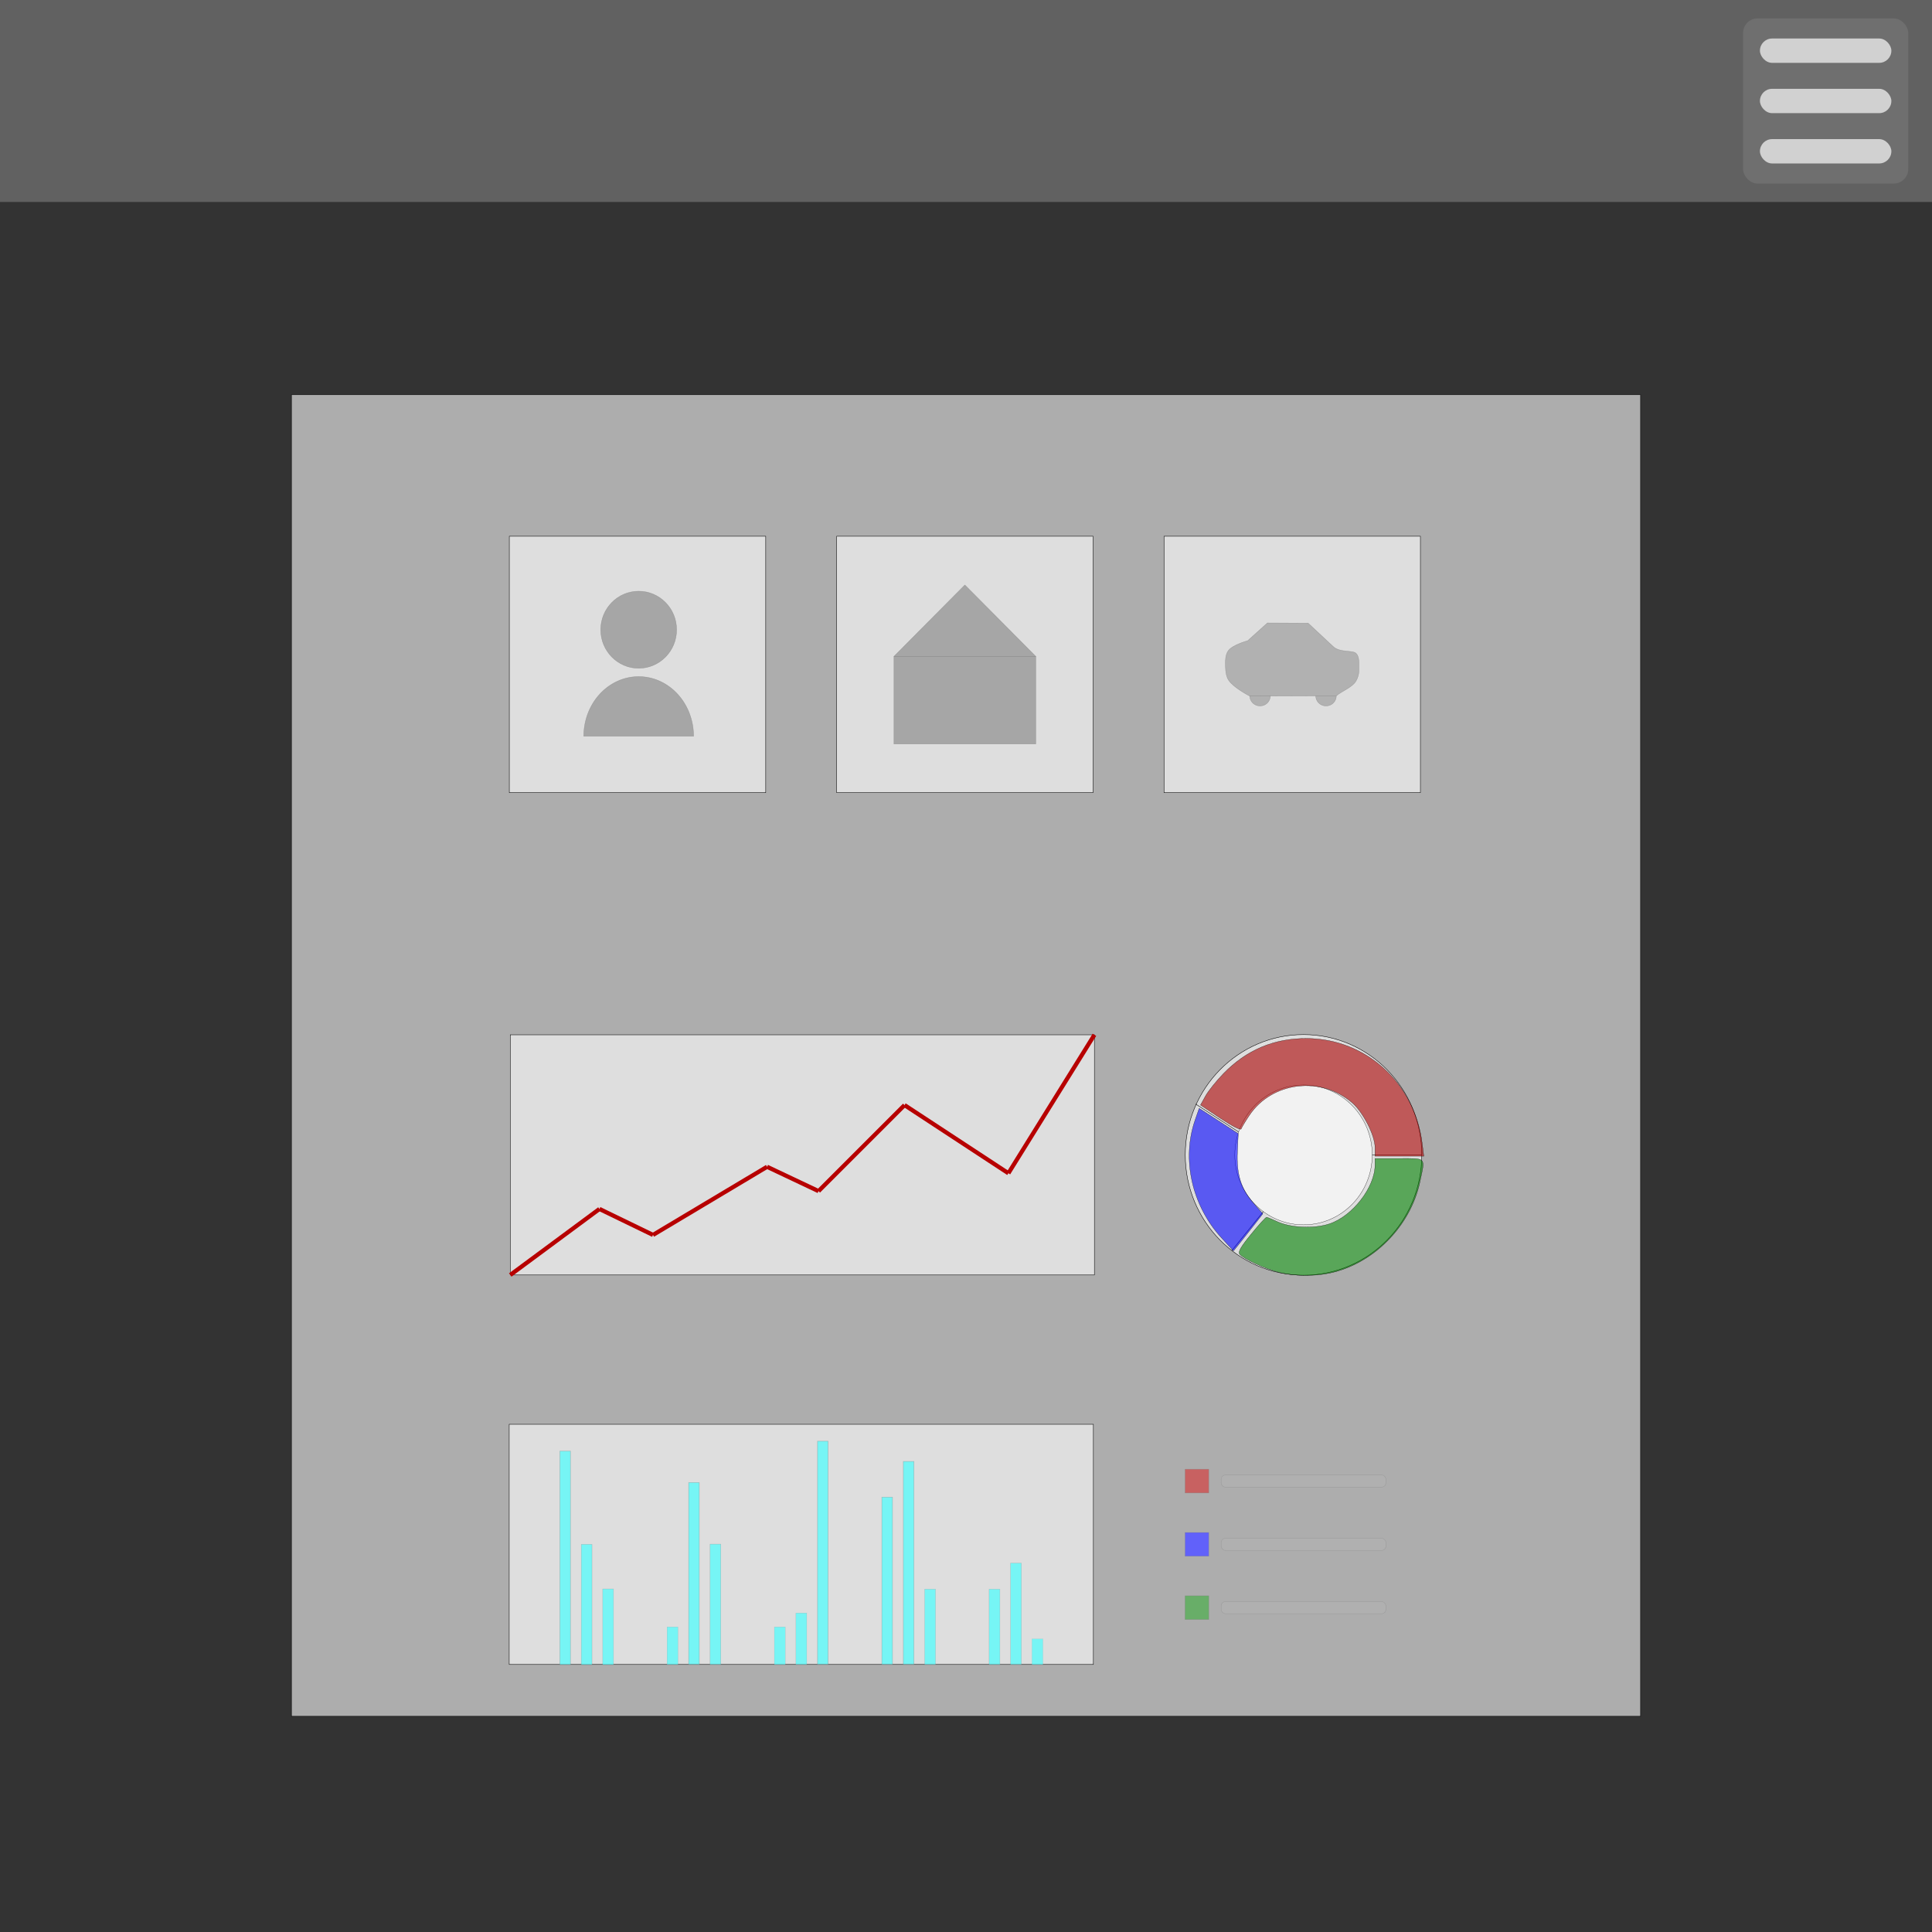 <?xml version="1.0" encoding="UTF-8" standalone="no"?>
<!-- Created with Inkscape (http://www.inkscape.org/) -->

<svg
   width="450"
   height="450"
   viewBox="0 0 119.062 119.062"
   version="1.1"
   id="svg5"
   sodipodi:docname="dashboard.svg"
   inkscape:version="1.2.2 (732a01da63, 2022-12-09)"
   xmlns:inkscape="http://www.inkscape.org/namespaces/inkscape"
   xmlns:sodipodi="http://sodipodi.sourceforge.net/DTD/sodipodi-0.dtd"
   xmlns:xlink="http://www.w3.org/1999/xlink"
   xmlns="http://www.w3.org/2000/svg"
   xmlns:svg="http://www.w3.org/2000/svg">
  <rect x="0" y="0" width="119.062" height="119.062" fill="#333333" stroke="none"/>
  <sodipodi:namedview
     id="namedview7"
     pagecolor="#ffffff"
     bordercolor="#000000"
     borderopacity="0.25"
     inkscape:showpageshadow="2"
     inkscape:pageopacity="0.0"
     inkscape:pagecheckerboard="0"
     inkscape:deskcolor="#d1d1d1"
     inkscape:document-units="px"
     showgrid="false"
     inkscape:zoom="0.93539565"
     inkscape:cx="279.02631"
     inkscape:cy="199.9154"
     inkscape:window-width="1366"
     inkscape:window-height="705"
     inkscape:window-x="-8"
     inkscape:window-y="-8"
     inkscape:window-maximized="1"
     inkscape:current-layer="layer1" />
  <defs
     id="defs2">
    <linearGradient
       id="linearGradient918"
       inkscape:swatch="solid">
      <stop
         style="stop-color:#000000;stop-opacity:1;"
         offset="0"
         id="stop916" />
    </linearGradient>
    <linearGradient
       inkscape:collect="always"
       xlink:href="#linearGradient918"
       id="linearGradient920"
       x1="35.791"
       y1="65.047"
       x2="119.195"
       y2="65.047"
       gradientUnits="userSpaceOnUse" />
  </defs>
  <g
     inkscape:label="Calque 1"
     inkscape:groupmode="layer"
     id="layer1">
    <rect
       style="fill:#808080;stroke-width:0.265;fill-opacity:0.6"
       id="rect113"
       width="119.062"
       height="12.446"
       x="0"
       y="0" />
    <g
       id="g2349"
       transform="translate(-1.2,0.283)"
       style="opacity:0.708">
      <rect
         style="opacity:0.6;fill:#808080;fill-opacity:1;stroke-width:0.265"
         id="rect2282"
         width="10.183"
         height="10.183"
         x="108.617"
         y="0.849"
         ry="0.9" />
      <rect
         style="opacity:1;fill:#ffffff;fill-opacity:1;stroke-width:0.265"
         id="rect2284"
         width="8.1"
         height="1.5"
         x="109.658"
         y="2.09"
         ry="0.75" />
      <rect
         style="opacity:1;fill:#ffffff;fill-opacity:1;stroke-width:0.265"
         id="rect2341"
         width="8.1"
         height="1.5"
         x="109.658"
         y="5.19"
         ry="0.75" />
      <rect
         style="opacity:1;fill:#ffffff;fill-opacity:1;stroke-width:0.265"
         id="rect2343"
         width="8.1"
         height="1.5"
         x="109.658"
         y="8.29"
         ry="0.75" />
    </g>
    <g
       id="g354"
       transform="translate(-17.961)">
      <rect
         style="display:inline;fill:#ffffff;fill-opacity:0.6;stroke:url(#linearGradient920);stroke-width:0.026;stroke-dasharray:none;stroke-opacity:1"
         id="rect358"
         width="83.14"
         height="81.442"
         x="35.923"
         y="24.326" />
      <g
         id="g985"
         transform="translate(7.747,0.045)">
        <rect
           style="fill:#ffffff;fill-opacity:0.6;stroke:#000000;stroke-width:0.026;stroke-dasharray:none;stroke-opacity:1"
           id="rect976"
           width="15.801"
           height="15.801"
           x="41.602"
           y="33.002" />
        <rect
           style="fill:#ffffff;fill-opacity:0.6;stroke:#000000;stroke-width:0.026;stroke-dasharray:none;stroke-opacity:1"
           id="rect978"
           width="15.801"
           height="15.801"
           x="61.775"
           y="33.002" />
        <rect
           style="fill:#ffffff;fill-opacity:0.6;stroke:#000000;stroke-width:0.026;stroke-dasharray:none;stroke-opacity:1"
           id="rect980"
           width="15.801"
           height="15.801"
           x="81.948"
           y="33.002" />
        <g
           id="g493"
           transform="translate(-0.509,0.803)">
          <rect
             style="fill:#808080;fill-opacity:0.6;stroke:#808080;stroke-width:0.026;stroke-opacity:0.6"
             id="rect377"
             width="8.738"
             height="5.4"
             x="65.815"
             y="39.602" />
          <path
             style="fill:#808080;fill-opacity:0.6;stroke:#808080;stroke-width:0.026;stroke-opacity:0.6"
             d="M 65.815,39.602 H 74.553 L 70.184,35.202 Z"
             id="path433" />
        </g>
      </g>
      <ellipse
         style="fill:#ffffff;fill-opacity:0.6;stroke:#000000;stroke-width:0.026;stroke-dasharray:none;stroke-opacity:1"
         id="path1041"
         cx="98.292"
         cy="71.172"
         rx="7.287"
         ry="7.414" />
      <rect
         style="display:inline;fill:#ffffff;fill-opacity:0.6;stroke:#000000;stroke-width:0.026;stroke-dasharray:none;stroke-opacity:1"
         id="rect987"
         width="36"
         height="14.801"
         x="49.406"
         y="63.771" />
      <g
         id="g1298"
         style="stroke-width:0.259;stroke-dasharray:none">
        <path
           style="fill:#ffffff;fill-opacity:0.6;stroke:#b70000;stroke-width:0.259;stroke-dasharray:none;stroke-opacity:1"
           d="M 49.406,78.572 54.903,74.504"
           id="path1258" />
        <path
           style="display:inline;fill:#ffffff;fill-opacity:0.6;stroke:#b70000;stroke-width:0.259;stroke-dasharray:none;stroke-opacity:1"
           d="m 58.203,76.104 7.031,-4.2"
           id="path1260" />
        <path
           style="display:inline;fill:#ffffff;fill-opacity:0.6;stroke:#b70000;stroke-width:0.259;stroke-dasharray:none;stroke-opacity:1"
           d="m 68.403,73.404 5.3,-5.3"
           id="path1262" />
        <path
           style="display:inline;fill:#ffffff;fill-opacity:0.6;stroke:#b70000;stroke-width:0.259;stroke-dasharray:none;stroke-opacity:1"
           d="m 80.104,72.304 5.302,-8.532"
           id="path1264" />
        <path
           style="fill:#ffffff;fill-opacity:0.6;stroke:#b70000;stroke-width:0.259;stroke-dasharray:none;stroke-opacity:1"
           d="m 54.903,74.504 3.3,1.6"
           id="path1266" />
        <path
           style="fill:#ffffff;fill-opacity:0.6;stroke:#b70000;stroke-width:0.259;stroke-dasharray:none;stroke-opacity:1"
           d="m 65.233,71.904 3.17,1.5"
           id="path1268" />
        <path
           style="fill:#ffffff;fill-opacity:0.6;stroke:#b70000;stroke-width:0.259;stroke-dasharray:none;stroke-opacity:1"
           d="m 73.704,68.103 6.4,4.2"
           id="path1270" />
      </g>
      <ellipse
         style="fill:#ffffff;fill-opacity:0.6;stroke:#000000;stroke-width:0.015;stroke-dasharray:none;stroke-opacity:1"
         id="ellipse1300"
         cx="98.292"
         cy="71.172"
         rx="4.234"
         ry="4.308" />
      <path
         style="fill:#000000;fill-opacity:0.6;stroke:#000000;stroke-width:0.026;stroke-dasharray:none;stroke-opacity:1"
         d="m 102.526,71.172 h 3.053"
         id="path1302" />
      <path
         style="fill:#000000;fill-opacity:0.6;stroke:#000000;stroke-width:0.026;stroke-dasharray:none;stroke-opacity:1"
         d="m 94.292,69.757 -2.647,-1.719"
         id="path1308" />
      <path
         style="fill:#000000;fill-opacity:0.6;stroke:#000000;stroke-width:0.026;stroke-dasharray:none;stroke-opacity:1"
         d="m 95.815,74.665 -1.94,2.403"
         id="path1310" />
      <path
         style="fill:#008000;fill-opacity:0.6;stroke:#000000;stroke-width:0.053;stroke-dasharray:none;stroke-opacity:1"
         d="m 365.272,295.907 c -3.052,-0.74 -8.311,-3.159 -9.201,-4.233 -0.433,-0.522 0.22,-1.665 2.666,-4.665 1.781,-2.186 3.398,-3.959 3.592,-3.94 0.194,0.019 1.315,0.483 2.491,1.031 3.094,1.443 8.603,1.676 12.111,0.511 5.395,-1.792 10.607,-8.522 10.607,-13.698 v -1.508 h 5.613 c 6.423,0 6.073,-0.391 4.844,5.411 -2.198,10.37 -10.878,19.141 -21.04,21.26 -3.603,0.751 -8.16,0.686 -11.681,-0.168 z"
         id="path1452"
         transform="scale(0.265)" />
      <path
         style="fill:#0000ff;fill-opacity:0.6;stroke:#000000;stroke-width:0.053;stroke-dasharray:none;stroke-opacity:1"
         d="m 351.8,287.829 c -6.846,-7.491 -9.256,-18.267 -6.111,-27.324 l 0.956,-2.752 4.545,2.943 4.545,2.943 -0.19,4.183 c -0.24,5.275 0.815,8.645 3.746,11.975 l 2.165,2.46 -2.178,2.794 c -1.198,1.537 -2.738,3.483 -3.421,4.325 l -1.243,1.53 z"
         id="path1523"
         transform="scale(0.265)" />
      <path
         style="fill:#aa0000;fill-opacity:0.6;stroke:#000000;stroke-width:0.053;stroke-dasharray:none;stroke-opacity:1"
         d="m 387.537,266.817 c 0,-2.721 -2.728,-8.106 -5.21,-10.285 -7.276,-6.388 -18.748,-5.033 -24.007,2.838 -0.929,1.39 -1.782,2.807 -1.896,3.149 -0.124,0.371 -2.082,-0.624 -4.838,-2.459 l -4.63,-3.081 1.181,-2.125 c 0.649,-1.169 2.521,-3.502 4.158,-5.185 5.39,-5.541 11.82,-8.241 19.473,-8.178 13.706,0.114 24.998,10.414 26.745,24.395 l 0.373,2.984 h -5.674 -5.674 z"
         id="path1525"
         transform="scale(0.265)" />
      <g
         id="g323"
         transform="translate(0,0.781)">
        <path
           style="fill:#808080;fill-opacity:0.6;stroke:#808080;stroke-width:0.026;stroke-dasharray:none;stroke-opacity:0.6"
           id="path2411"
           sodipodi:type="arc"
           sodipodi:cx="-49.502522"
           sodipodi:cy="-44.590427"
           sodipodi:rx="3.384804"
           sodipodi:ry="3.6751876"
           sodipodi:start="0"
           sodipodi:end="3.1415927"
           sodipodi:arc-type="slice"
           d="m -46.118,-44.59 a 3.385,3.675 0 0 1 -1.692,3.183 3.385,3.675 0 0 1 -3.385,0 3.385,3.675 0 0 1 -1.692,-3.183 h 3.385 z"
           transform="rotate(180,3.909,0)" />
        <ellipse
           style="fill:#808080;fill-opacity:0.6;stroke:#808080;stroke-width:0.026;stroke-dasharray:none;stroke-opacity:0.6"
           id="path2409"
           cx="57.32"
           cy="38.027"
           rx="2.339"
           ry="2.375" />
      </g>
      <g
         id="g1607"
         transform="translate(-1.527,0.137)">
        <path
           id="rect495"
           style="fill:#aeaeae;fill-opacity:0.937;stroke:#808080;stroke-width:0.026;stroke-opacity:0.6"
           d="m 87.262,40.902 c -0.009,-0.337 -0.02,-0.724 0.182,-0.995 0.265,-0.356 1.186,-0.603 1.186,-0.603 l 1.217,-1.096 2.51,0.013 1.544,1.442 c 0.419,0.391 1.198,0.206 1.413,0.422 0.194,0.196 0.173,0.537 0.175,0.815 0.002,0.298 0.013,0.531 -0.177,0.877 -0.215,0.391 -0.856,0.618 -1.223,0.924 l -5.326,0.018 c 0,0 -1.005,-0.522 -1.302,-0.976 -0.158,-0.241 -0.192,-0.554 -0.2,-0.842 z"
           sodipodi:nodetypes="aacccssasccaa"
           transform="translate(7.747,0.045)" />
        <path
           style="fill:#aeaeae;fill-opacity:0.937;stroke:#808080;stroke-width:0.026;stroke-opacity:0.6"
           id="path1597"
           sodipodi:type="arc"
           sodipodi:cx="97.13945"
           sodipodi:cy="42.746914"
           sodipodi:rx="0.6321305"
           sodipodi:ry="0.61874998"
           sodipodi:start="0"
           sodipodi:end="3.1415927"
           sodipodi:arc-type="slice"
           d="m 97.772,42.747 a 0.632,0.619 0 0 1 -0.316,0.536 0.632,0.619 0 0 1 -0.632,0 0.632,0.619 0 0 1 -0.316,-0.536 h 0.632 z" />
        <path
           style="fill:#aeaeae;fill-opacity:0.937;stroke:#808080;stroke-width:0.026;stroke-opacity:0.6"
           id="path1601"
           sodipodi:type="arc"
           sodipodi:cx="101.20552"
           sodipodi:cy="42.746914"
           sodipodi:rx="0.6321305"
           sodipodi:ry="0.61874998"
           sodipodi:start="0"
           sodipodi:end="3.1415927"
           sodipodi:arc-type="slice"
           d="m 101.838,42.747 a 0.632,0.619 0 0 1 -0.316,0.536 0.632,0.619 0 0 1 -0.632,0 0.632,0.619 0 0 1 -0.316,-0.536 h 0.632 z" />
      </g>
      <rect
         style="display:inline;fill:#ffffff;fill-opacity:0.6;stroke:#000000;stroke-width:0.026;stroke-dasharray:none;stroke-opacity:1"
         id="rect1609"
         width="36"
         height="14.801"
         x="49.342"
         y="87.773" />
      <g
         id="g2209"
         transform="translate(0,2.087)">
        <rect
           style="fill:#c95c5c;fill-opacity:0.937;stroke:#808080;stroke-width:0.026;stroke-opacity:0.6"
           id="rect1611"
           width="1.463"
           height="1.463"
           x="90.991"
           y="88.455" />
        <rect
           style="fill:#5c5cff;fill-opacity:0.937;stroke:#808080;stroke-width:0.026;stroke-opacity:0.6"
           id="rect1613"
           width="1.463"
           height="1.463"
           x="90.991"
           y="92.355" />
        <rect
           style="fill:#63ad63;fill-opacity:0.933;stroke:#808080;stroke-width:0.026;stroke-opacity:0.6"
           id="rect1615"
           width="1.463"
           height="1.463"
           x="90.991"
           y="96.255" />
        <rect
           style="opacity:0.704;fill:#b2b2b2;fill-opacity:0.988;stroke:#808080;stroke-width:0.026;stroke-opacity:0.6"
           id="rect2014"
           width="10.151"
           height="0.745"
           x="93.217"
           y="88.814"
           ry="0.265"
           rx="0.265" />
        <rect
           style="opacity:0.704;fill:#b2b2b2;fill-opacity:0.988;stroke:#808080;stroke-width:0.026;stroke-opacity:0.6"
           id="rect2139"
           width="10.151"
           height="0.745"
           x="93.217"
           y="92.714"
           ry="0.265"
           rx="0.265" />
        <rect
           style="opacity:0.704;fill:#b2b2b2;fill-opacity:0.988;stroke:#808080;stroke-width:0.026;stroke-opacity:0.6"
           id="rect2141"
           width="10.151"
           height="0.745"
           x="93.217"
           y="96.614"
           ry="0.265"
           rx="0.265" />
      </g>
      <g
         id="g3764"
         transform="translate(0.853)">
        <rect
           style="opacity:0.704;fill:#4affff;fill-opacity:0.988;stroke:#808080;stroke-width:0.035;stroke-opacity:0.6"
           id="rect2211"
           width="0.653"
           height="13.155"
           x="51.611"
           y="89.427" />
        <rect
           style="opacity:0.704;fill:#4affff;fill-opacity:0.988;stroke:#808080;stroke-width:0.026;stroke-opacity:0.6"
           id="rect3721"
           width="0.661"
           height="7.414"
           x="52.93"
           y="95.173" />
        <rect
           style="opacity:0.704;fill:#4affff;fill-opacity:0.988;stroke:#808080;stroke-width:0.021;stroke-opacity:0.6"
           id="rect3723"
           width="0.667"
           height="4.669"
           x="54.25"
           y="97.92" />
        <rect
           style="opacity:0.704;fill:#4affff;fill-opacity:0.988;stroke:#808080;stroke-width:0.015;stroke-opacity:0.6"
           id="rect3725"
           width="0.673"
           height="2.317"
           x="58.216"
           y="100.262" />
        <rect
           style="opacity:0.704;fill:#4affff;fill-opacity:0.988;stroke:#808080;stroke-width:0.032;stroke-opacity:0.6"
           id="rect3727"
           width="0.656"
           height="11.208"
           x="59.547"
           y="91.363" />
        <rect
           style="opacity:0.704;fill:#4affff;fill-opacity:0.988;stroke:#808080;stroke-width:0.026;stroke-opacity:0.6"
           id="rect3729"
           width="0.661"
           height="7.414"
           x="60.867"
           y="95.16" />
        <rect
           style="opacity:0.704;fill:#4affff;fill-opacity:0.988;stroke:#808080;stroke-width:0.015;stroke-opacity:0.6"
           id="rect3731"
           width="0.673"
           height="2.317"
           x="64.83"
           y="100.262" />
        <rect
           style="opacity:0.704;fill:#4affff;fill-opacity:0.988;stroke:#808080;stroke-width:0.017;stroke-opacity:0.6"
           id="rect3733"
           width="0.67"
           height="3.172"
           x="66.155"
           y="99.405" />
        <rect
           style="opacity:0.704;fill:#4affff;fill-opacity:0.988;stroke:#808080;stroke-width:0.036;stroke-opacity:0.6"
           id="rect3735"
           width="0.652"
           height="13.755"
           x="67.487"
           y="88.814" />
        <rect
           style="opacity:0.704;fill:#4affff;fill-opacity:0.988;stroke:#808080;stroke-width:0.031;stroke-opacity:0.6"
           id="rect3737"
           width="0.657"
           height="10.309"
           x="71.453"
           y="92.262" />
        <rect
           style="opacity:0.704;fill:#4affff;fill-opacity:0.988;stroke:#808080;stroke-width:0.034;stroke-opacity:0.6"
           id="rect3739"
           width="0.654"
           height="12.506"
           x="72.777"
           y="90.063" />
        <rect
           style="opacity:0.704;fill:#4affff;fill-opacity:0.988;stroke:#808080;stroke-width:0.021;stroke-opacity:0.6"
           id="rect3741"
           width="0.667"
           height="4.642"
           x="74.094"
           y="97.934" />
        <rect
           style="opacity:0.704;fill:#4affff;fill-opacity:0.988;stroke:#808080;stroke-width:0.021;stroke-opacity:0.6"
           id="rect3743"
           width="0.667"
           height="4.642"
           x="78.063"
           y="97.934" />
        <rect
           style="opacity:0.704;fill:#4affff;fill-opacity:0.988;stroke:#808080;stroke-width:0.024;stroke-opacity:0.6"
           id="rect3745"
           width="0.664"
           height="6.246"
           x="79.387"
           y="96.329" />
        <rect
           style="opacity:0.704;fill:#4affff;fill-opacity:0.988;stroke:#808080;stroke-width:0.012;stroke-opacity:0.6"
           id="rect3747"
           width="0.676"
           height="1.583"
           x="80.704"
           y="100.998" />
      </g>
    </g>
  </g>
</svg>
